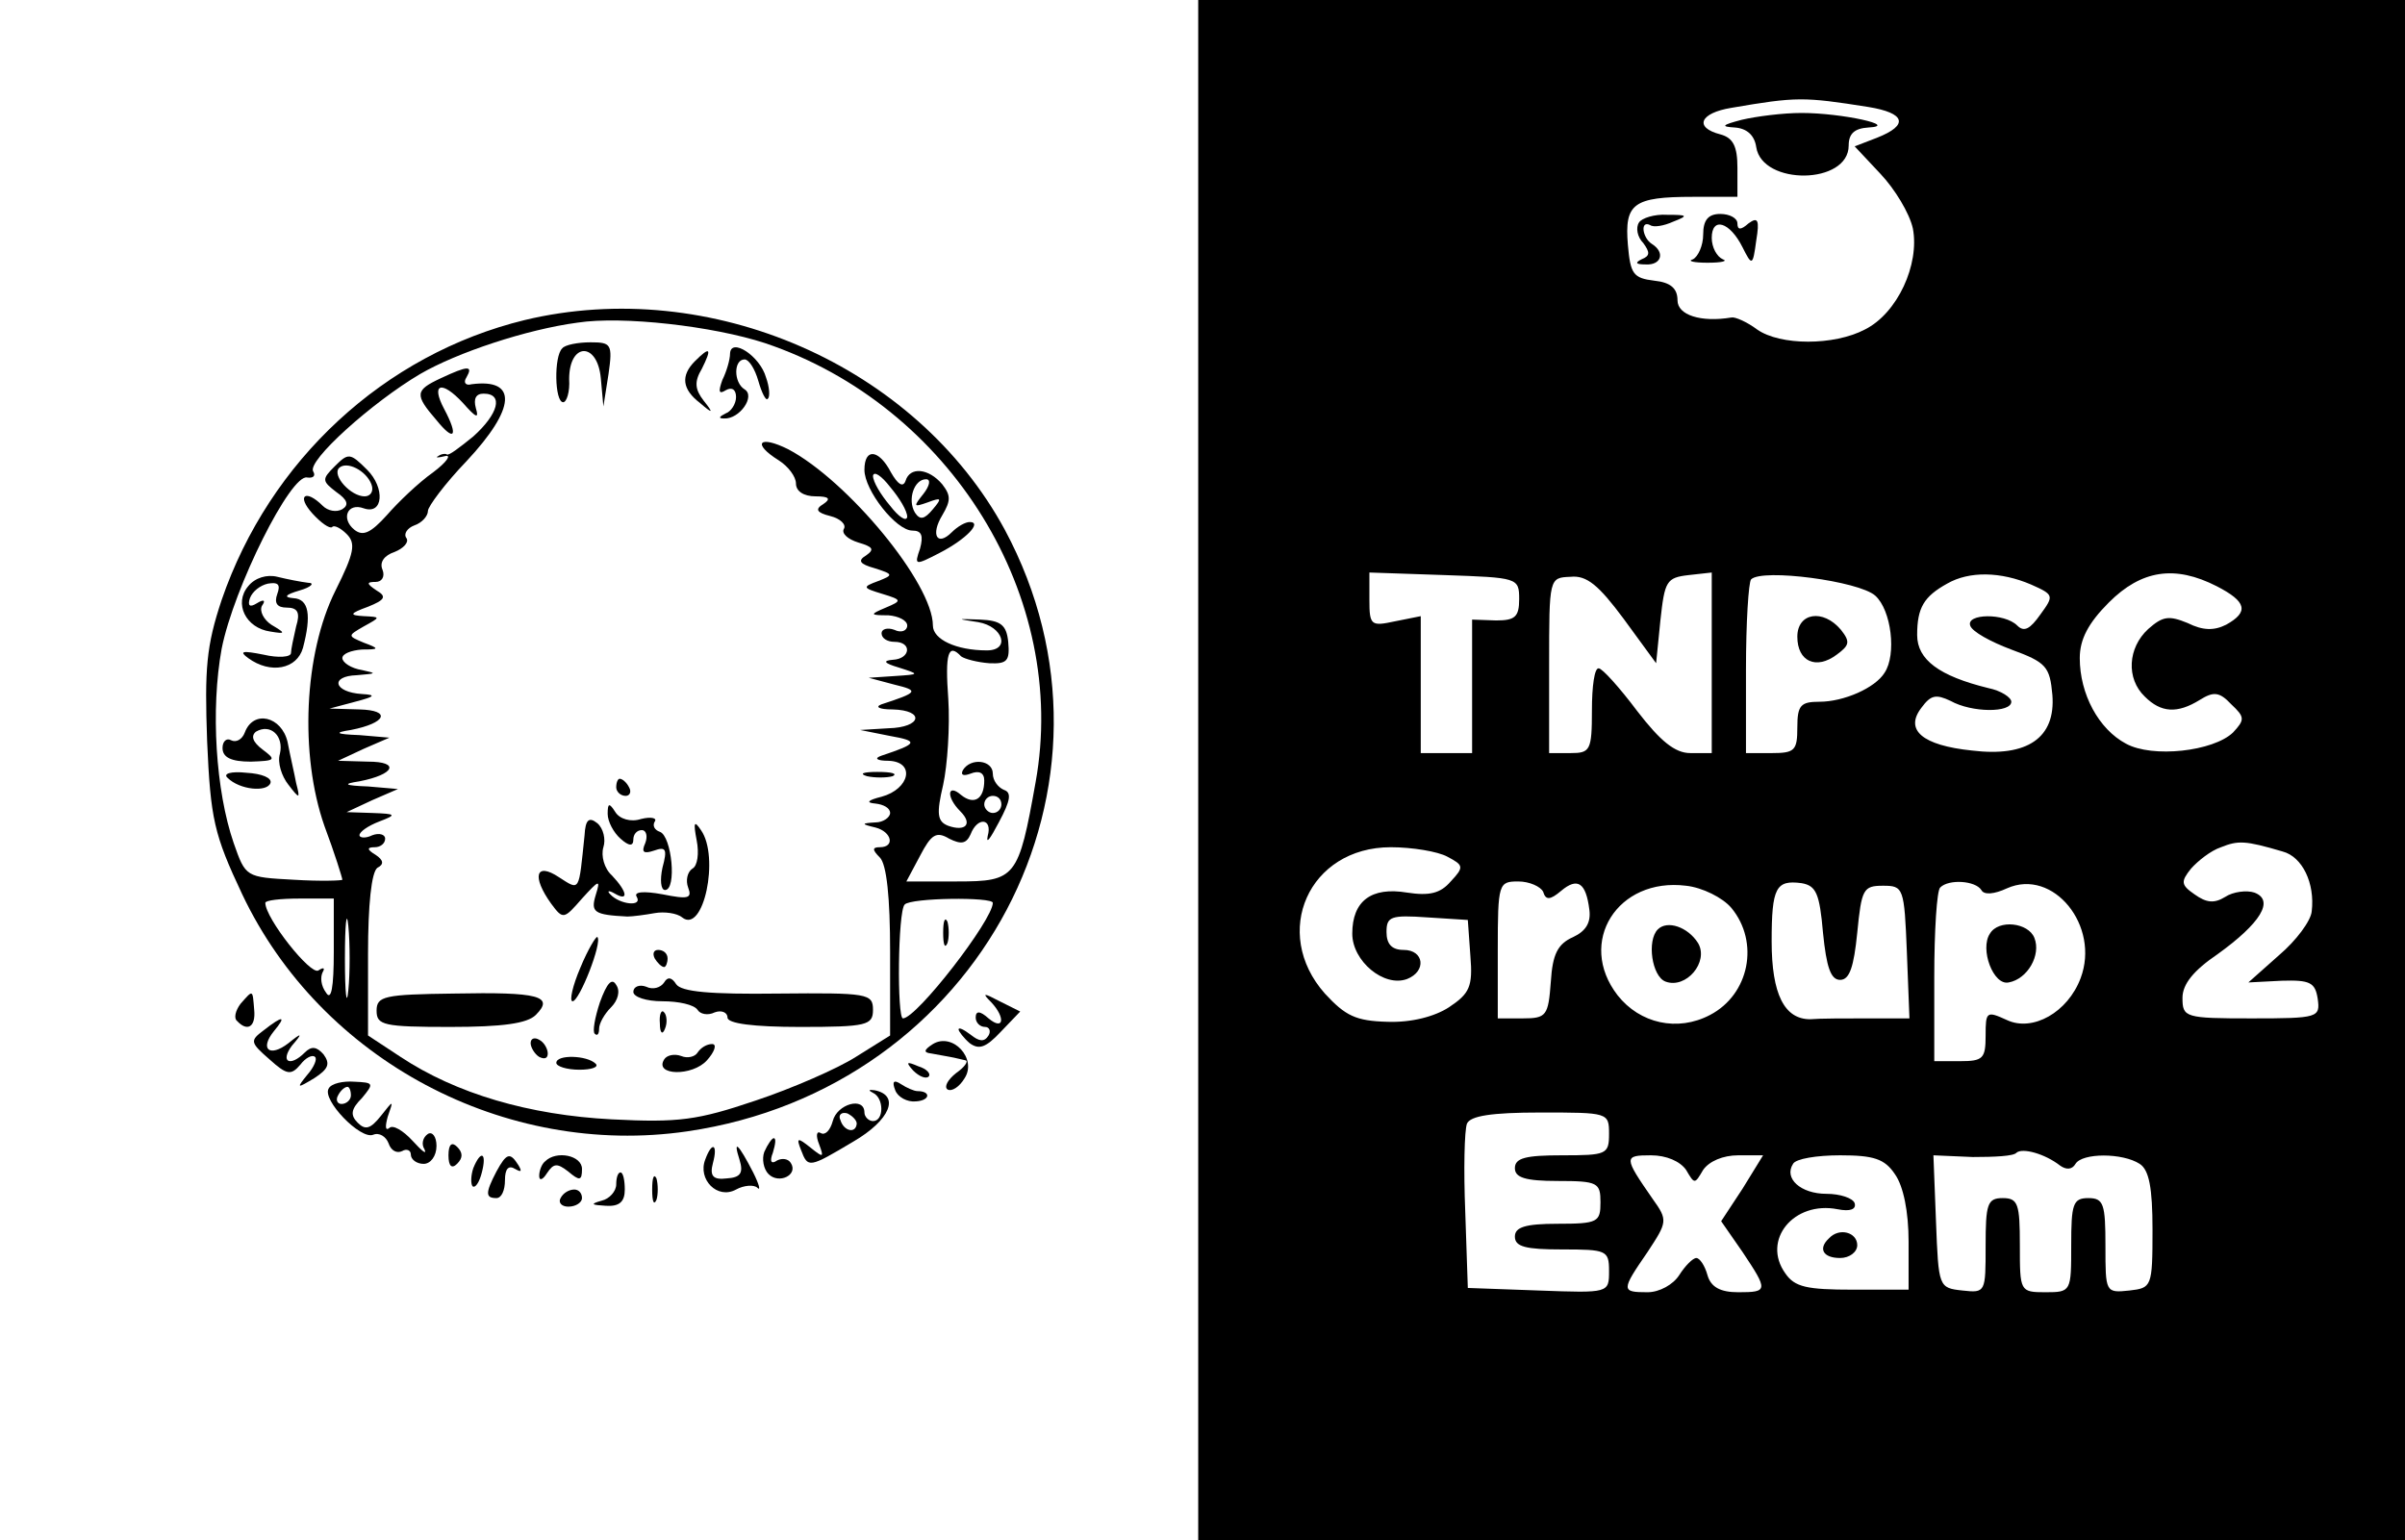 <?xml version="1.0" standalone="no"?>
<!DOCTYPE svg PUBLIC "-//W3C//DTD SVG 20010904//EN"
 "http://www.w3.org/TR/2001/REC-SVG-20010904/DTD/svg10.dtd">
<svg version="1.0" xmlns="http://www.w3.org/2000/svg"
 width="281pt" height="180pt" viewBox="0 0 281 180"
 preserveAspectRatio="xMidYMid meet">

<g transform="translate(0,180) scale(0.1,-0.1)"
fill="#000000" stroke="none">
<path d="M1400 900 l0 -900 705 0 705 0 0 900 0 900 -705 0 -705 0 0 -900z
m783 775 c43 -7 48 -21 10 -36 l-26 -10 30 -32 c17 -18 34 -46 38 -64 8 -42
-18 -99 -56 -118 -36 -19 -99 -19 -126 0 -12 9 -26 15 -30 14 -36 -6 -63 3
-63 20 0 14 -8 21 -27 23 -25 3 -28 8 -31 42 -4 48 6 56 76 56 l52 0 0 34 c0
25 -5 35 -20 39 -31 8 -24 25 13 31 76 13 84 13 160 1z m-408 -575 c0 -21 -5
-25 -27 -25 l-28 1 0 -78 0 -78 -30 0 -30 0 0 80 0 80 -30 -6 c-28 -6 -30 -5
-30 25 l0 32 88 -3 c85 -3 87 -3 87 -28z m122 -23 l38 -52 5 50 c5 46 7 50 33
53 l27 3 0 -105 0 -106 -25 0 c-18 0 -35 14 -62 49 -21 28 -41 50 -45 50 -5 1
-8 -21 -8 -49 0 -47 -2 -50 -25 -50 l-25 0 0 103 c0 102 0 102 25 103 19 2 33
-10 62 -49z m294 27 c19 -17 25 -69 11 -90 -11 -18 -48 -34 -76 -34 -22 0 -26
-4 -26 -30 0 -27 -3 -30 -30 -30 l-30 0 0 98 c0 54 3 102 6 105 13 13 126 -2
145 -19z m182 13 c27 -12 27 -13 11 -35 -12 -17 -19 -21 -27 -13 -15 15 -60
14 -55 0 2 -7 24 -19 48 -28 41 -15 45 -20 48 -53 4 -50 -29 -73 -94 -65 -58
6 -79 24 -59 50 11 15 17 16 34 8 25 -14 71 -14 71 -1 0 5 -12 13 -27 16 -57
14 -83 33 -83 62 0 32 8 45 35 60 26 15 63 14 98 -1z m217 -2 c35 -18 38 -30
11 -45 -14 -7 -27 -7 -45 2 -22 9 -29 8 -46 -7 -24 -22 -26 -58 -4 -79 19 -19
38 -20 64 -4 16 10 23 10 37 -5 16 -15 16 -18 2 -33 -23 -22 -94 -30 -125 -13
-32 17 -54 58 -54 100 0 22 10 41 34 65 38 38 77 44 126 19z m77 -310 c23 -6
38 -37 34 -70 -1 -11 -18 -34 -38 -51 l-36 -32 39 2 c33 1 39 -2 42 -21 3 -22
1 -23 -77 -23 -78 0 -81 1 -81 24 0 16 13 32 41 51 50 36 67 63 43 72 -9 3
-25 1 -34 -5 -13 -8 -22 -7 -36 3 -16 11 -16 15 -4 30 8 9 23 21 35 25 20 8
28 8 72 -5z m-976 -6 c19 -10 20 -12 4 -29 -12 -14 -25 -17 -51 -13 -42 7 -64
-10 -64 -48 0 -32 37 -63 64 -53 23 9 20 34 -4 34 -14 0 -20 7 -20 21 0 18 5
20 48 17 l47 -3 3 -42 c3 -36 -1 -44 -25 -60 -17 -11 -44 -18 -72 -17 -37 1
-49 7 -73 33 -63 71 -19 171 77 171 25 0 55 -5 66 -11z m112 -41 c3 -10 8 -10
21 1 19 16 29 10 33 -22 2 -15 -4 -25 -19 -32 -18 -8 -24 -20 -26 -52 -3 -40
-5 -43 -33 -43 l-29 0 0 80 c0 78 1 80 24 80 13 0 26 -6 29 -12z m220 -19 c33
-40 21 -101 -25 -125 -38 -20 -82 -10 -108 23 -48 62 0 138 80 128 19 -2 43
-14 53 -26z m107 -29 c4 -40 9 -55 20 -55 11 0 16 15 20 55 5 51 7 55 30 55
24 0 25 -2 28 -78 l3 -77 -48 0 c-26 0 -57 0 -68 -1 -30 0 -45 29 -45 91 0 63
5 72 35 68 17 -3 21 -12 25 -58z m185 50 c3 -6 15 -5 30 2 54 24 109 -44 86
-105 -15 -40 -56 -63 -86 -49 -24 11 -25 10 -25 -18 0 -27 -3 -30 -30 -30
l-30 0 0 98 c0 54 3 102 7 105 10 10 41 8 48 -3z m-435 -285 c0 -24 -3 -25
-55 -25 -42 0 -55 -3 -55 -15 0 -11 12 -15 50 -15 47 0 50 -2 50 -25 0 -23 -3
-25 -50 -25 -38 0 -50 -4 -50 -15 0 -12 13 -15 55 -15 52 0 55 -1 55 -25 0
-26 0 -26 -82 -23 l-83 3 -3 89 c-2 49 -1 95 2 103 4 9 28 13 86 13 79 0 80 0
80 -25z m527 -37 c7 -5 14 -5 18 2 8 13 55 13 75 0 11 -7 15 -28 15 -77 0 -67
-1 -68 -27 -71 -28 -3 -28 -2 -28 52 0 49 -2 56 -20 56 -18 0 -20 -7 -20 -55
0 -54 0 -55 -30 -55 -30 0 -30 1 -30 55 0 48 -2 55 -20 55 -18 0 -20 -7 -20
-56 0 -54 0 -55 -27 -52 -28 3 -28 4 -31 81 l-3 77 46 -2 c25 0 48 1 51 5 7 6
33 -1 51 -15z m-437 -5 c10 -17 10 -17 20 0 7 10 23 17 41 17 l29 0 -24 -39
-25 -38 25 -36 c30 -45 30 -47 -5 -47 -21 0 -32 6 -36 20 -3 11 -9 20 -13 20
-4 0 -13 -9 -20 -20 -7 -11 -23 -20 -37 -20 -31 0 -31 2 0 47 23 35 24 37 6
62 -34 49 -34 51 -2 51 18 0 34 -7 41 -17z m244 -5 c10 -14 16 -44 16 -79 l0
-56 -65 0 c-54 0 -68 3 -79 19 -28 39 10 85 61 75 15 -3 22 0 20 7 -2 6 -17
11 -33 11 -30 0 -50 18 -39 35 3 6 28 10 55 10 39 0 52 -4 64 -22z"/>
<path d="M2035 1660 c-23 -6 -25 -8 -8 -9 14 -1 23 -9 25 -23 7 -45 108 -44
108 2 0 14 7 20 23 21 37 2 -31 17 -78 17 -22 0 -53 -4 -70 -8z"/>
<path d="M1915 1540 c-4 -6 -2 -17 5 -24 8 -11 8 -15 -2 -19 -8 -4 -7 -6 5 -6
18 -1 23 14 7 24 -11 7 -14 28 -2 22 4 -3 16 -1 27 4 18 7 17 8 -7 8 -15 1
-30 -4 -33 -9z"/>
<path d="M1990 1526 c0 -13 -6 -26 -12 -29 -7 -2 1 -4 17 -4 17 0 24 2 18 4
-7 3 -13 14 -13 25 0 25 21 19 36 -11 11 -22 12 -22 16 8 4 24 2 28 -9 20 -9
-8 -13 -8 -13 0 0 6 -9 11 -20 11 -14 0 -20 -7 -20 -24z"/>
<path d="M2100 1056 c0 -29 22 -39 46 -21 15 11 16 15 5 29 -21 25 -51 20 -51
-8z"/>
<path d="M1937 714 c-13 -13 -7 -55 9 -61 24 -9 51 23 38 45 -12 19 -36 27
-47 16z"/>
<path d="M2325 709 c-12 -18 4 -61 22 -57 22 4 38 32 30 52 -7 18 -42 22 -52
5z"/>
<path d="M2137 353 c-13 -12 -7 -23 13 -23 11 0 20 7 20 15 0 15 -21 21 -33 8z"/>
<path d="M613 1426 c-164 -40 -298 -164 -354 -327 -18 -54 -20 -80 -17 -165 4
-91 8 -109 41 -179 92 -194 307 -308 520 -277 342 50 530 407 371 703 -104
192 -344 297 -561 245z m281 -27 c217 -73 355 -297 316 -513 -20 -112 -23
-116 -92 -116 l-59 0 16 30 c13 25 19 29 34 20 14 -7 20 -6 25 5 8 21 26 19
20 -2 -2 -10 3 -3 13 16 14 26 15 35 6 38 -7 3 -13 11 -13 19 0 16 -26 19 -35
4 -3 -6 1 -7 9 -4 10 4 16 1 16 -8 0 -22 -12 -29 -27 -17 -16 14 -18 -2 -1
-19 15 -15 6 -24 -14 -17 -13 5 -14 14 -6 48 5 23 8 68 6 100 -4 54 0 66 15
50 4 -3 19 -7 33 -8 21 -1 24 3 22 25 -2 20 -9 25 -33 26 -28 1 -28 1 -2 -3
29 -5 38 -33 10 -33 -36 0 -63 13 -63 29 0 49 -99 169 -169 206 -34 17 -43 7
-11 -13 11 -7 20 -19 20 -27 0 -9 9 -15 23 -15 16 0 18 -3 9 -9 -10 -6 -8 -10
8 -14 12 -3 19 -10 16 -15 -3 -5 4 -12 17 -16 17 -5 19 -8 9 -15 -10 -6 -8
-10 10 -15 22 -7 22 -8 4 -15 -19 -7 -18 -8 5 -15 23 -7 23 -8 4 -16 -19 -8
-19 -9 3 -9 12 -1 22 -6 22 -12 0 -6 -7 -9 -15 -5 -8 3 -15 1 -15 -4 0 -6 7
-10 15 -10 21 0 19 -20 -2 -21 -12 -1 -10 -4 7 -9 25 -8 25 -8 -5 -10 l-30 -2
30 -8 c29 -7 28 -9 -15 -23 -8 -3 -3 -6 13 -6 38 -1 34 -21 -5 -22 l-33 -2 35
-7 c34 -6 32 -9 -10 -23 -9 -3 -6 -6 8 -6 32 -1 25 -33 -8 -42 -16 -4 -19 -7
-7 -8 9 -1 17 -5 17 -11 0 -5 -8 -11 -17 -11 -17 -1 -17 -2 0 -6 19 -5 23 -23
5 -23 -9 0 -9 -3 0 -12 8 -8 12 -47 12 -110 l0 -98 -40 -25 c-22 -14 -75 -37
-117 -51 -68 -23 -90 -26 -168 -22 -97 5 -182 30 -247 73 l-38 25 0 95 c0 58
4 96 11 101 8 4 7 9 -2 15 -10 6 -11 9 -1 9 6 0 12 4 12 10 0 5 -7 7 -15 4 -8
-4 -15 -3 -15 0 0 4 10 11 23 16 21 8 20 9 -8 10 l-30 1 30 14 30 13 -35 3
c-28 1 -30 3 -10 6 41 8 48 23 10 23 l-35 1 30 14 30 13 -35 3 c-28 1 -30 3
-10 6 41 8 48 23 10 24 l-35 1 30 8 c23 6 25 8 8 9 -33 2 -38 21 -6 22 23 2
24 2 6 6 -13 2 -23 9 -23 14 0 5 10 9 23 10 20 0 21 1 2 8 -19 8 -19 8 0 19
20 11 20 11 0 12 -17 1 -17 3 5 11 20 8 22 12 10 19 -12 8 -12 10 -1 10 7 0
11 6 8 14 -4 9 2 17 14 21 10 4 17 11 14 16 -4 5 1 12 9 15 9 3 16 11 16 17 0
5 20 32 45 58 58 62 60 97 6 90 -7 -2 -10 2 -6 8 8 14 2 14 -30 -1 -30 -14
-31 -19 -5 -49 21 -26 26 -19 9 13 -16 30 -3 34 22 7 15 -17 19 -19 15 -6 -3
11 0 17 9 17 24 0 17 -24 -12 -50 -16 -13 -29 -23 -31 -21 -1 1 -6 1 -10 -2
-4 -2 0 -2 8 0 8 2 2 -7 -14 -19 -17 -12 -41 -35 -54 -50 -19 -21 -28 -25 -38
-17 -16 13 -8 32 11 25 23 -8 25 24 4 45 -20 20 -22 20 -38 4 -15 -15 -15 -17
2 -30 13 -9 15 -15 7 -20 -7 -4 -17 -2 -23 4 -20 20 -31 12 -12 -9 10 -11 20
-18 23 -16 2 3 10 -1 17 -8 11 -11 9 -22 -13 -66 -37 -74 -42 -192 -13 -275
12 -32 21 -61 21 -63 0 -1 -25 -2 -57 0 -56 3 -56 3 -70 43 -21 61 -27 156
-14 227 14 71 81 205 100 200 7 -1 10 2 7 7 -8 12 69 81 125 114 43 25 124 52
184 60 52 8 158 -4 219 -24z m-460 -165 c3 -8 -1 -14 -8 -14 -16 0 -38 24 -30
33 9 9 32 -3 38 -19z m736 -374 c0 -5 -4 -10 -10 -10 -5 0 -10 5 -10 10 0 6 5
10 10 10 6 0 10 -4 10 -10z m-780 -172 c0 -42 -3 -58 -9 -48 -6 8 -7 18 -4 24
3 5 1 6 -5 2 -9 -6 -62 61 -62 79 0 3 18 5 40 5 l40 0 0 -62z m17 -45 c-2 -21
-4 -4 -4 37 0 41 2 58 4 38 2 -21 2 -55 0 -75z m753 102 c0 -20 -89 -135 -105
-135 -7 0 -6 125 2 133 7 8 103 9 103 2z"/>
<path d="M657 1393 c-10 -9 -9 -63 1 -63 4 0 8 12 7 27 0 43 33 44 37 1 l3
-33 6 38 c5 35 3 37 -21 37 -15 0 -30 -3 -33 -7z"/>
<path d="M853 1387 c0 -7 -4 -21 -9 -31 -5 -14 -4 -17 4 -12 7 4 12 1 12 -8 0
-8 -6 -17 -12 -19 -8 -4 -9 -6 -2 -6 18 -1 37 26 24 34 -13 8 -13 35 0 35 5 0
12 -11 16 -25 4 -14 9 -24 11 -21 3 2 2 14 -2 25 -7 25 -41 47 -42 28z"/>
<path d="M812 1378 c-17 -17 -15 -33 6 -49 15 -13 16 -12 4 3 -10 13 -11 22
-2 37 12 24 10 27 -8 9z"/>
<path d="M1010 1251 c0 -24 37 -71 56 -71 11 0 13 -6 9 -21 -7 -20 -6 -20 23
-5 31 16 50 36 35 36 -5 0 -14 -5 -21 -12 -17 -17 -25 -3 -11 20 10 17 10 23
0 36 -16 19 -38 21 -43 4 -3 -8 -9 -4 -17 10 -14 27 -31 29 -31 3z m50 -55
c-1 -6 -10 0 -20 13 -11 13 -20 28 -20 35 1 6 10 0 20 -13 11 -13 20 -28 20
-35z m19 27 c-12 -15 -12 -16 5 -10 16 6 17 5 6 -8 -10 -12 -15 -13 -21 -4 -9
15 -1 39 13 39 6 0 4 -8 -3 -17z"/>
<path d="M290 1115 c-17 -20 -3 -49 26 -53 18 -3 18 -2 1 8 -9 6 -14 16 -11
22 5 7 2 8 -6 3 -8 -5 -11 -3 -8 6 3 8 12 15 21 17 12 2 15 -1 11 -12 -4 -11
0 -16 11 -16 13 0 16 -6 11 -22 -3 -13 -6 -27 -6 -31 0 -5 -15 -6 -32 -2 -25
5 -29 4 -18 -4 26 -19 57 -13 64 12 10 38 7 57 -11 58 -12 1 -10 4 7 9 14 4
18 9 10 9 -8 1 -24 4 -36 7 -12 3 -26 -1 -34 -11z"/>
<path d="M286 944 c-3 -8 -10 -12 -16 -9 -5 3 -10 -1 -10 -9 0 -11 10 -16 33
-16 29 1 30 2 14 14 -12 9 -14 16 -8 21 17 10 33 -5 28 -26 -3 -10 2 -26 10
-36 13 -17 14 -17 9 2 -2 11 -7 32 -10 48 -7 30 -40 38 -50 11z"/>
<path d="M266 891 c14 -14 46 -17 50 -6 2 6 -10 11 -28 12 -18 2 -28 -1 -22
-6z"/>
<path d="M1013 893 c9 -2 23 -2 30 0 6 3 -1 5 -18 5 -16 0 -22 -2 -12 -5z"/>
<path d="M720 880 c0 -5 5 -10 11 -10 5 0 7 5 4 10 -3 6 -8 10 -11 10 -2 0 -4
-4 -4 -10z"/>
<path d="M710 849 c0 -9 7 -22 15 -29 10 -9 15 -9 15 -1 0 6 4 11 10 11 5 0 7
-7 4 -15 -5 -11 -2 -13 10 -9 14 5 16 2 10 -20 -3 -14 -2 -26 3 -26 14 0 8 63
-6 68 -6 2 -9 7 -6 12 3 4 -4 6 -16 3 -12 -4 -25 0 -30 8 -7 11 -9 11 -9 -2z"/>
<path d="M683 824 c-7 -67 -5 -65 -30 -49 -27 18 -32 1 -9 -31 14 -19 15 -18
36 6 20 22 22 23 16 4 -6 -20 -2 -23 37 -25 6 0 21 2 32 4 11 2 26 0 32 -5 25
-20 44 71 22 102 -8 12 -9 9 -5 -12 3 -15 1 -30 -5 -33 -6 -4 -8 -14 -5 -22 5
-13 0 -14 -30 -8 -22 4 -34 3 -30 -3 7 -12 -20 -9 -31 3 -4 4 -2 5 5 1 17 -10
15 2 -3 21 -9 8 -13 23 -10 33 3 9 0 22 -7 28 -10 8 -14 4 -15 -14z"/>
<path d="M678 669 c-9 -21 -13 -39 -9 -39 8 0 35 69 29 75 -1 2 -11 -14 -20
-36z"/>
<path d="M765 680 c3 -5 8 -10 11 -10 2 0 4 5 4 10 0 6 -5 10 -11 10 -5 0 -7
-4 -4 -10z"/>
<path d="M701 629 c-6 -18 -9 -35 -6 -37 3 -3 5 0 5 6 0 6 6 17 14 25 8 8 11
19 6 26 -5 9 -11 2 -19 -20z"/>
<path d="M776 652 c-4 -6 -13 -9 -21 -5 -8 3 -15 0 -15 -6 0 -6 15 -11 34 -11
19 0 37 -4 41 -10 3 -5 12 -7 20 -3 8 3 15 0 15 -6 0 -7 30 -11 85 -11 78 0
85 2 85 20 0 19 -6 20 -111 19 -79 -1 -113 2 -119 11 -5 8 -10 9 -14 2z"/>
<path d="M440 619 c0 -17 8 -19 86 -19 61 0 90 4 100 14 22 22 4 27 -96 25
-81 -1 -90 -3 -90 -20z"/>
<path d="M771 604 c0 -11 3 -14 6 -6 3 7 2 16 -1 19 -3 4 -6 -2 -5 -13z"/>
<path d="M620 581 c0 -5 5 -13 10 -16 6 -3 10 -2 10 4 0 5 -4 13 -10 16 -5 3
-10 2 -10 -4z"/>
<path d="M815 570 c-3 -5 -12 -7 -19 -4 -8 3 -17 1 -20 -4 -12 -19 33 -20 50
-1 9 10 12 19 6 19 -6 0 -13 -4 -17 -10z"/>
<path d="M650 558 c0 -4 12 -8 27 -8 14 0 23 3 19 7 -10 10 -46 11 -46 1z"/>
<path d="M1102 710 c0 -14 2 -19 5 -12 2 6 2 18 0 25 -3 6 -5 1 -5 -13z"/>
<path d="M281 627 c-6 -8 -8 -17 -4 -20 12 -13 22 -7 20 13 -2 24 -1 24 -16 7z"/>
<path d="M1158 629 c17 -18 15 -34 -3 -19 -10 9 -15 9 -15 1 0 -6 5 -11 11
-11 5 0 7 -5 4 -10 -5 -8 -11 -7 -21 1 -8 6 -14 9 -14 6 0 -2 6 -10 13 -16 11
-8 19 -5 36 13 l23 24 -24 12 c-19 10 -21 10 -10 -1z"/>
<path d="M308 596 c-16 -12 -16 -14 7 -34 20 -18 25 -19 36 -6 6 8 14 12 17 9
3 -2 -1 -12 -9 -21 -13 -16 -12 -16 8 -4 17 11 19 17 11 28 -8 9 -14 10 -22 2
-17 -17 -29 -11 -15 8 13 15 12 16 -4 3 -22 -17 -34 -7 -17 14 15 18 11 19
-12 1z"/>
<path d="M1090 580 c-11 -7 -11 -10 -2 -11 6 -1 17 -3 22 -4 6 -1 13 -3 18 -4
4 -1 -1 -8 -11 -15 -10 -8 -14 -16 -10 -19 5 -3 14 3 20 13 15 23 -14 54 -37
40z"/>
<path d="M1067 549 c7 -7 15 -10 18 -7 3 3 -2 9 -12 12 -14 6 -15 5 -6 -5z"/>
<path d="M384 528 c-8 -13 37 -60 52 -54 7 3 15 -2 18 -10 3 -9 10 -12 16 -9
5 3 10 1 10 -4 0 -6 7 -11 15 -11 8 0 15 9 15 21 0 11 -5 17 -10 14 -6 -4 -8
-12 -4 -18 3 -7 -3 -2 -14 10 -11 12 -23 19 -27 15 -5 -4 -5 2 -2 13 7 20 7
20 -8 1 -12 -15 -18 -17 -27 -8 -9 9 -8 16 5 29 14 17 14 18 -9 19 -13 1 -27
-2 -30 -8z m26 -8 c0 -5 -5 -10 -11 -10 -5 0 -7 5 -4 10 3 6 8 10 11 10 2 0 4
-4 4 -10z"/>
<path d="M1046 526 c3 -8 14 -14 24 -13 17 1 18 12 2 12 -4 0 -13 4 -19 8 -9
6 -11 3 -7 -7z"/>
<path d="M1020 523 c13 -6 13 -33 0 -33 -5 0 -10 5 -10 10 0 19 -32 10 -37
-10 -3 -11 -9 -17 -14 -14 -5 3 -6 -3 -2 -13 6 -16 5 -16 -10 -4 -15 12 -17
12 -11 -3 8 -21 9 -21 61 10 43 25 55 54 25 60 -7 1 -8 0 -2 -3z m-19 -36 c-1
-12 -15 -9 -19 4 -3 6 1 10 8 8 6 -3 11 -8 11 -12z"/>
<path d="M524 450 c0 -13 4 -16 10 -10 7 7 7 13 0 20 -6 6 -10 3 -10 -10z"/>
<path d="M893 454 c-3 -8 -1 -20 5 -26 12 -12 35 -1 26 13 -3 5 -10 6 -16 3
-7 -5 -9 -1 -5 9 3 10 4 17 1 17 -2 0 -7 -7 -11 -16z"/>
<path d="M824 445 c-9 -23 14 -47 36 -35 9 5 21 6 25 2 4 -4 2 4 -5 18 -17 33
-24 40 -16 15 5 -16 1 -21 -15 -22 -16 -2 -20 3 -16 18 6 22 -1 26 -9 4z"/>
<path d="M553 435 c-3 -9 -3 -18 -1 -21 3 -3 8 4 11 16 6 23 -1 27 -10 5z"/>
<path d="M580 431 c-13 -25 -13 -31 0 -31 6 0 10 9 10 21 0 13 4 18 12 13 7
-4 8 -3 4 4 -10 16 -14 15 -26 -7z"/>
<path d="M637 443 c-4 -3 -7 -11 -7 -17 0 -6 4 -5 9 3 8 12 12 12 25 2 13 -11
16 -11 16 3 0 16 -30 22 -43 9z"/>
<path d="M720 416 c0 -8 -8 -17 -17 -19 -14 -4 -12 -5 5 -6 16 -1 22 5 22 19
0 11 -2 20 -5 20 -3 0 -5 -6 -5 -14z"/>
<path d="M762 410 c0 -14 2 -19 5 -12 2 6 2 18 0 25 -3 6 -5 1 -5 -13z"/>
<path d="M655 400 c-3 -5 1 -10 9 -10 9 0 16 5 16 10 0 6 -4 10 -9 10 -6 0
-13 -4 -16 -10z"/>
</g>
</svg>
